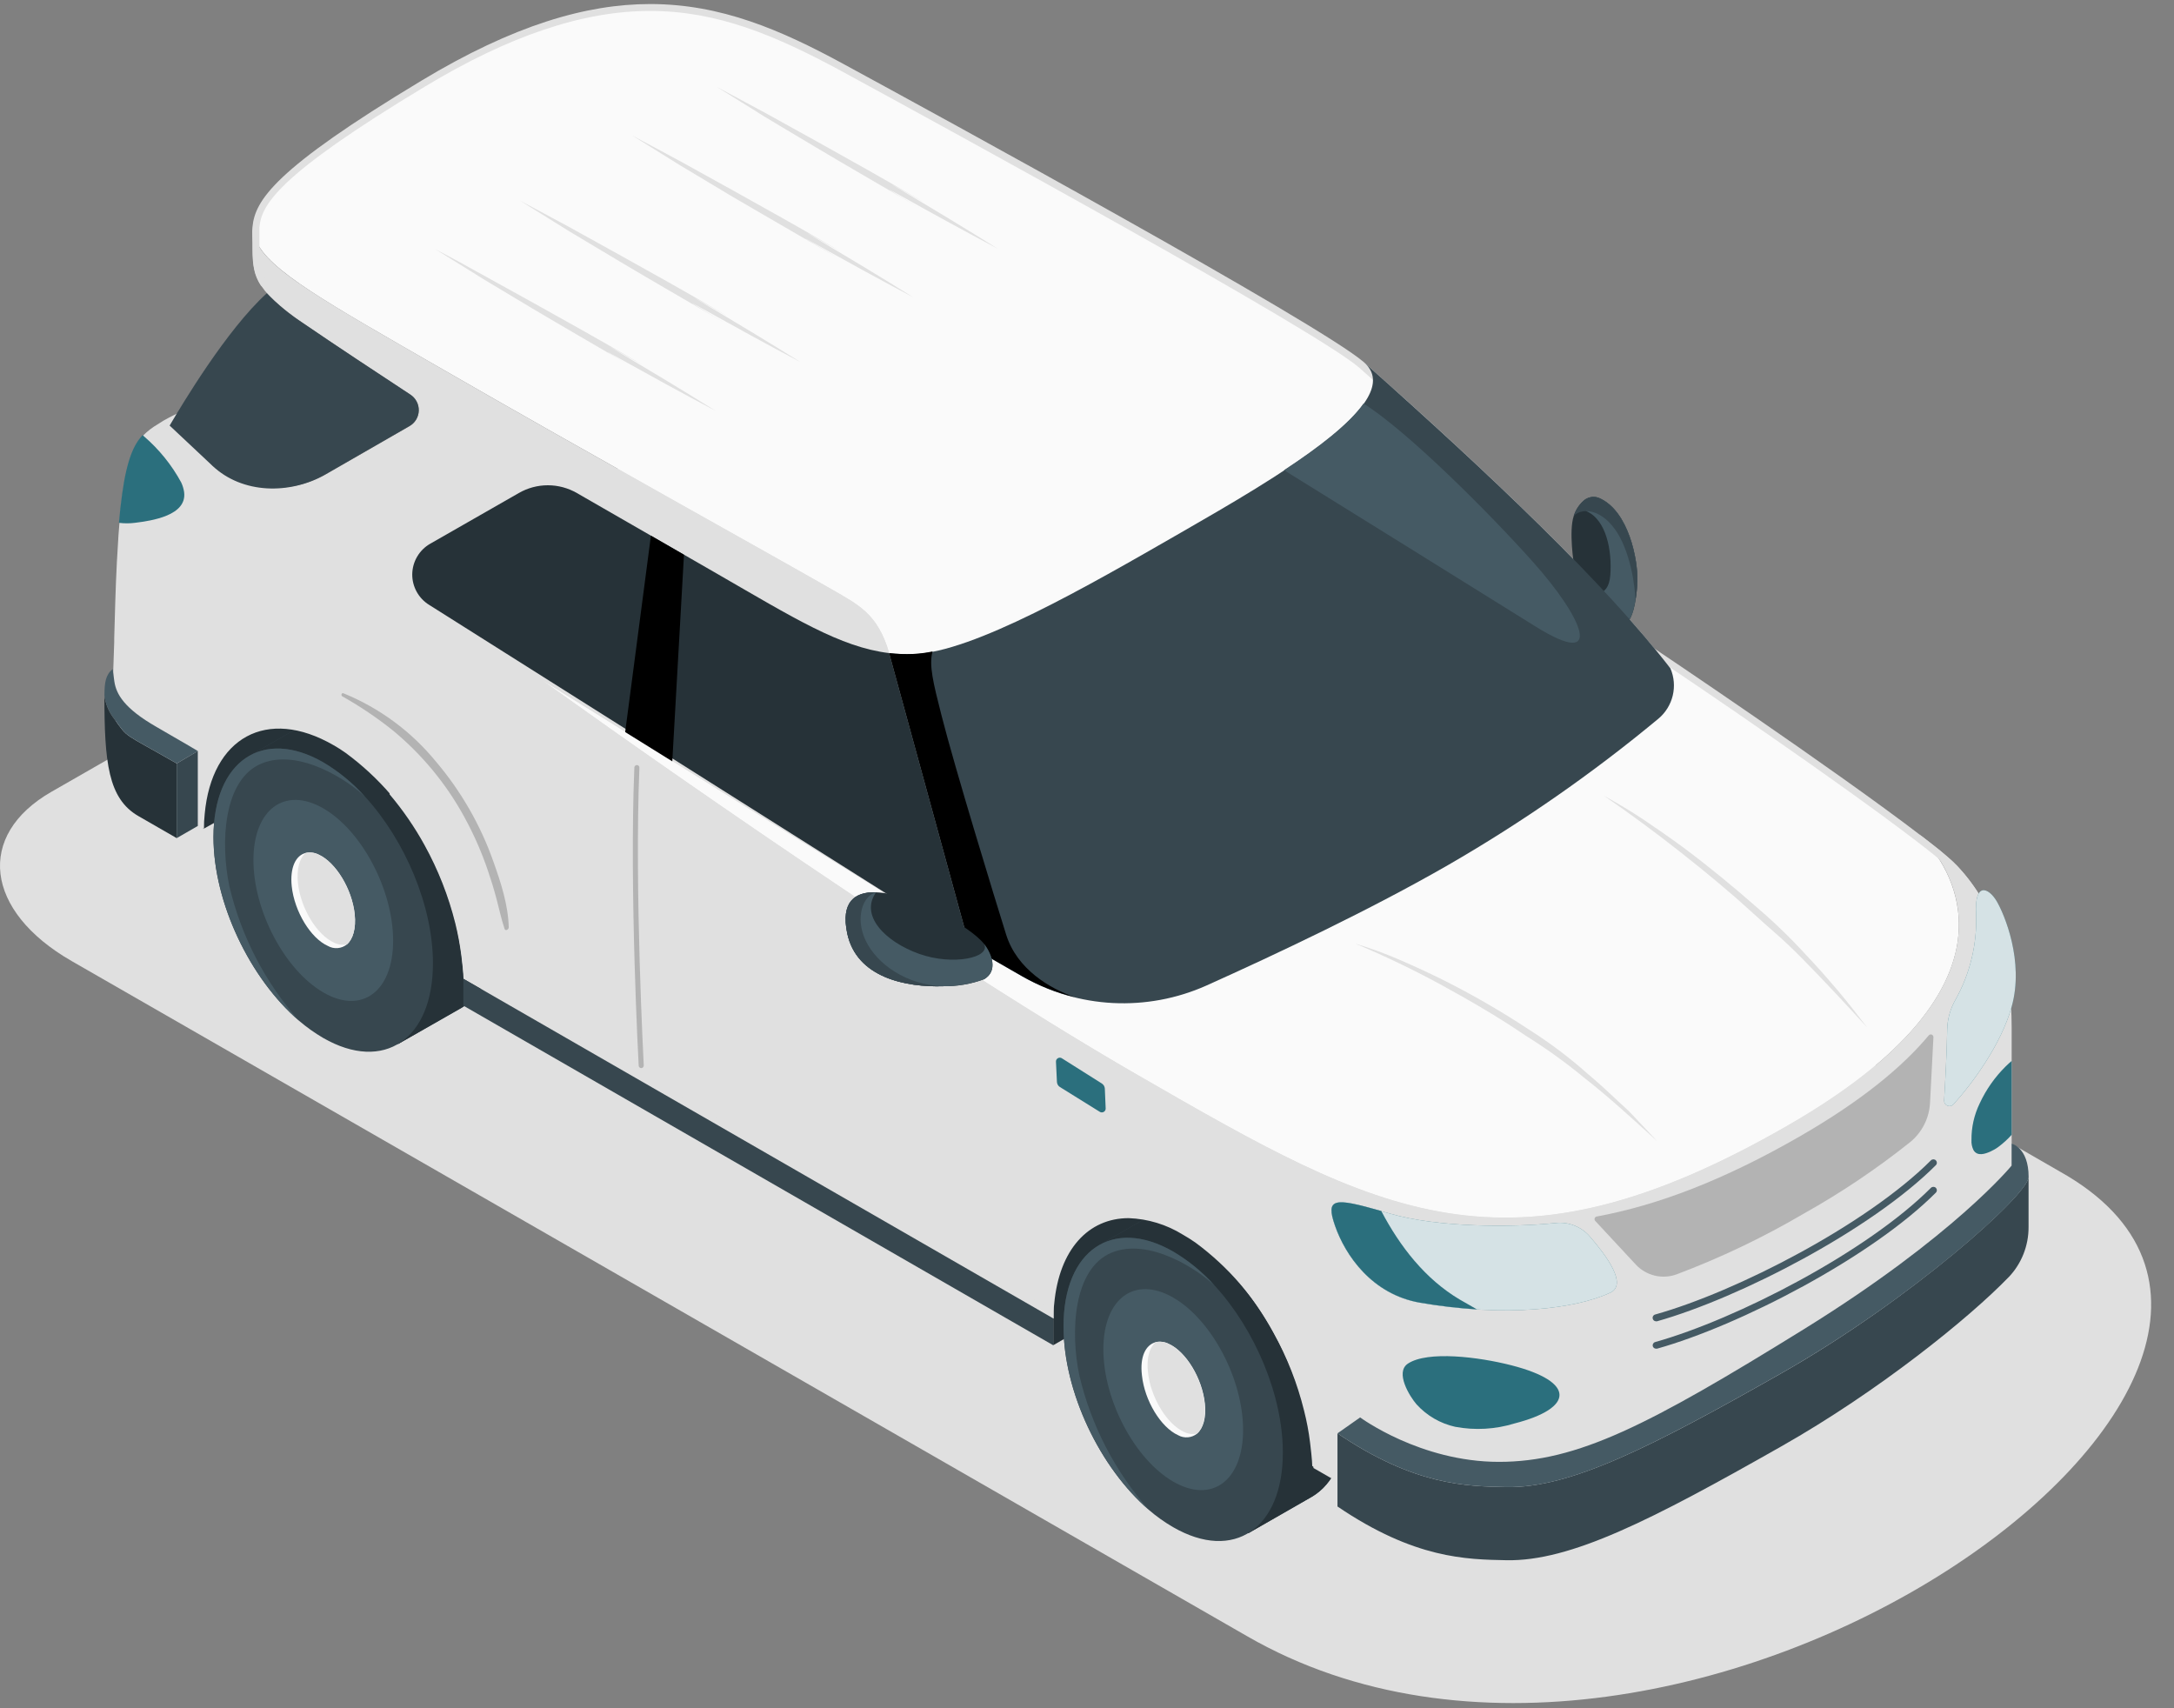 <svg width="70" height="55" viewBox="0 0 70 55" fill="none" xmlns="http://www.w3.org/2000/svg">
<rect x="0" y="0" width="70" height="55" fill="#808080" stroke="none"/>
<path d="M18.953 15.578L1.656 25.493C-0.784 26.892 -0.494 29.332 2.304 30.941L40.15 52.677C54.147 60.757 77.514 43.976 66.323 37.719L27.174 15.165C24.375 13.556 21.394 14.18 18.953 15.578Z" fill="#E0E0E0"/>
<path d="M6.546 26.69L12.338 23.437L9.125 21.587L6.554 23.073L6.546 26.69Z" fill="#263238"/>
<path d="M33.912 42.447V43.312L37.503 41.246L39.705 39.187L36.491 37.338L33.921 38.823V42.443L33.912 42.447Z" fill="#263238"/>
<path d="M36.302 41.691L35.471 40.045L37.448 38.904C38.076 38.544 38.913 38.585 39.833 39.114C41.785 40.239 43.372 43.136 43.372 45.588C43.372 46.872 42.939 47.778 42.246 48.188L42.218 48.204L40.191 49.366L39.315 47.623C37.646 46.374 36.367 43.88 36.302 41.691Z" fill="#37474F"/>
<path d="M36.302 41.691L35.471 40.045L37.448 38.904C38.076 38.544 38.913 38.585 39.833 39.114C41.785 40.239 43.372 43.136 43.372 45.588C43.372 46.872 42.939 47.778 42.246 48.188L42.218 48.204L40.191 49.366L39.315 47.623C37.646 46.374 36.367 43.88 36.302 41.691Z" fill="#263238"/>
<path d="M34.244 42.702C34.244 44.817 35.421 47.263 36.996 48.617C37.237 48.825 37.497 49.01 37.773 49.17C39.724 50.295 41.307 49.219 41.306 46.767C41.306 44.914 40.402 42.805 39.12 41.401L39.109 41.391C38.722 40.959 38.272 40.589 37.773 40.293C35.823 39.175 34.244 40.25 34.244 42.702Z" fill="#37474F"/>
<path d="M37.776 41.778C36.533 41.062 35.527 41.807 35.527 43.442C35.527 45.076 36.533 46.982 37.776 47.703C39.019 48.423 40.026 47.673 40.026 46.039C40.026 44.404 39.017 42.493 37.776 41.778Z" fill="#455A64"/>
<path d="M36.769 44.284C36.854 45.098 37.38 45.959 37.934 46.209C38.029 46.263 38.139 46.286 38.248 46.277C38.357 46.268 38.461 46.226 38.546 46.157C38.74 45.99 38.845 45.646 38.796 45.189C38.711 44.377 38.188 43.515 37.631 43.266C37.504 43.202 37.359 43.183 37.219 43.211C36.885 43.298 36.697 43.686 36.769 44.284Z" fill="#FAFAFA"/>
<path d="M36.963 44.18C37.048 44.993 37.572 45.855 38.128 46.105C38.255 46.168 38.399 46.186 38.538 46.157C38.732 45.99 38.837 45.646 38.788 45.189C38.703 44.377 38.18 43.515 37.623 43.266C37.496 43.202 37.351 43.183 37.211 43.211C37.013 43.382 36.912 43.725 36.963 44.18Z" fill="#E0E0E0"/>
<path d="M34.244 42.702C34.244 44.817 35.421 47.263 36.996 48.616C35.903 47.38 35.133 45.894 34.755 44.29C34.455 42.878 34.56 40.849 35.784 40.335C37.007 39.822 38.608 40.905 39.115 41.397C38.728 40.965 38.277 40.594 37.778 40.298C35.823 39.175 34.244 40.25 34.244 42.702Z" fill="#455A64"/>
<path d="M8.935 25.939L8.105 24.293L10.081 23.158C10.71 22.796 11.547 22.838 12.466 23.367C14.408 24.49 16 27.39 16 29.841C16 31.125 15.565 32.032 14.872 32.442L12.815 33.616L11.939 31.873C10.281 30.622 8.995 28.125 8.935 25.939Z" fill="#37474F"/>
<path d="M8.935 25.939L8.105 24.293L10.081 23.158C10.71 22.796 11.547 22.838 12.466 23.367C14.408 24.49 16 27.39 16 29.841C16 31.125 15.565 32.032 14.872 32.442L12.815 33.616L11.939 31.873C10.281 30.622 8.995 28.125 8.935 25.939Z" fill="#263238"/>
<path d="M6.874 26.952C6.874 29.065 8.053 31.512 9.628 32.864C9.87 33.072 10.13 33.257 10.405 33.418C12.357 34.541 13.942 33.465 13.94 31.013C13.94 29.161 13.037 27.052 11.753 25.648C11.753 25.648 11.753 25.648 11.743 25.637C11.356 25.205 10.905 24.835 10.405 24.539C8.457 23.423 6.874 24.5 6.874 26.952Z" fill="#37474F"/>
<path d="M10.409 26.026C9.168 25.311 8.16 26.057 8.16 27.692C8.16 29.326 9.168 31.23 10.409 31.952C11.65 32.675 12.658 31.921 12.658 30.287C12.658 28.652 11.652 26.743 10.409 26.026Z" fill="#455A64"/>
<path d="M9.393 28.534C9.479 29.347 10.003 30.209 10.559 30.457C10.654 30.511 10.763 30.535 10.872 30.526C10.981 30.517 11.085 30.476 11.17 30.407C11.364 30.238 11.467 29.895 11.421 29.438C11.335 28.625 10.811 27.763 10.255 27.513C10.128 27.45 9.983 27.431 9.844 27.461C9.519 27.541 9.331 27.941 9.393 28.534Z" fill="#FAFAFA"/>
<path d="M9.593 28.429C9.679 29.241 10.203 30.103 10.759 30.352C10.886 30.415 11.031 30.434 11.171 30.407C11.365 30.238 11.468 29.895 11.421 29.438C11.336 28.625 10.811 27.763 10.256 27.513C10.128 27.45 9.983 27.431 9.844 27.461C9.646 27.63 9.547 27.974 9.593 28.429Z" fill="#E0E0E0"/>
<path d="M6.874 26.952C6.874 29.064 8.053 31.512 9.628 32.864C8.535 31.629 7.765 30.143 7.387 28.54C7.088 27.126 7.193 25.096 8.416 24.585C9.64 24.074 11.238 25.153 11.747 25.645C11.36 25.213 10.909 24.842 10.409 24.546C8.457 23.423 6.874 24.5 6.874 26.952Z" fill="#455A64"/>
<path d="M57.577 36.23C48.507 41.449 44.384 39.077 36.66 34.628C29.173 30.317 18.102 22.368 17.432 21.88L31.222 30.453L28.631 21.027C28.258 19.755 27.646 19.478 26.78 18.975C25.116 18.016 18.677 14.443 14.278 11.906C10.475 9.72 8.665 8.711 8.238 7.742V7.696C8.238 7.657 8.238 7.618 8.238 7.58C8.238 7.493 8.238 7.407 8.238 7.314C8.306 6.54 8.768 5.608 13.618 2.688C16.358 1.038 18.749 0.234 20.926 0.234C23.103 0.234 24.978 1.009 27.108 2.171C29.786 3.625 42.36 10.481 43.83 11.747C48.336 15.75 51.308 18.677 53.182 20.962L53.306 21.111L53.326 21.06C54.248 21.653 59.232 25.034 61.823 27.031C61.903 27.091 61.978 27.147 62.05 27.205C62.122 27.263 62.151 27.283 62.198 27.322C63.161 28.557 64.82 32.066 57.577 36.23Z" fill="#FAFAFA"/>
<path d="M63.017 27.879C62.912 27.77 62.801 27.666 62.685 27.568C62.58 27.48 62.464 27.374 62.332 27.277C62.2 27.18 62.052 27.056 61.895 26.936C61.864 26.911 61.831 26.888 61.796 26.863C62.206 27.25 66.197 31.265 57.577 36.23C48.505 41.459 44.384 39.077 36.66 34.629C29.173 30.318 18.102 22.368 17.432 21.88L31.222 30.453L28.631 21.028C28.258 19.755 27.646 19.478 26.78 18.975C25.115 18.016 18.677 14.443 14.278 11.906C9.879 9.369 8.162 8.44 8.135 7.303C8.121 7.473 8.135 7.64 8.135 7.812C8.135 8.856 8.135 9.284 9.778 10.421C10.749 11.085 12.147 12.009 13.218 12.712C13.302 12.768 13.371 12.844 13.417 12.934C13.464 13.024 13.487 13.123 13.484 13.225C13.481 13.325 13.452 13.424 13.401 13.511C13.349 13.598 13.276 13.67 13.188 13.721L10.495 15.27C9.93 15.595 9.281 15.742 8.632 15.694C7.982 15.645 7.363 15.403 6.853 14.999L6.057 14.031L5.748 13.76C5.69 13.715 5.635 13.667 5.583 13.616L6.07 13.159C5.853 13.244 5.64 13.341 5.433 13.45C5.313 13.512 5.196 13.581 5.084 13.657C4.911 13.757 4.752 13.878 4.612 14.019C4.346 14.302 4.105 14.794 3.949 15.915C3.909 16.204 3.876 16.515 3.846 16.843C3.837 16.971 3.825 17.102 3.815 17.23C3.796 17.52 3.779 17.811 3.763 18.102C3.72 18.946 3.699 19.802 3.678 20.542C3.678 20.584 3.678 20.627 3.678 20.668C3.668 20.987 3.658 21.283 3.648 21.545C3.629 23.009 3.664 25.031 5.711 26.193C6.082 26.406 5.878 26.291 6.567 26.686C6.566 26.527 6.574 26.367 6.591 26.208C6.816 23.749 8.589 22.751 10.741 23.993C10.875 24.069 11.005 24.151 11.13 24.241C12.196 25.025 13.07 26.039 13.688 27.207C14.125 28 14.458 28.847 14.678 29.725C14.76 30.072 14.818 30.418 14.863 30.757C14.932 31.325 14.932 31.509 14.932 31.509L17.846 33.186H17.855L17.881 33.201C17.891 33.205 17.9 33.21 17.908 33.217L17.939 33.234C17.949 33.238 17.958 33.243 17.966 33.25H17.976H17.991L18.015 33.263C18.03 33.271 18.046 33.28 18.059 33.29C18.076 33.298 18.091 33.307 18.106 33.317L18.157 33.344L18.172 33.356L18.263 33.407L18.318 33.437L18.374 33.472L18.543 33.569C18.578 33.587 18.613 33.608 18.652 33.631L18.753 33.689L18.834 33.736L18.873 33.759L18.92 33.784L18.945 33.798L19 33.829C19.075 33.871 19.151 33.918 19.229 33.96L22.27 35.703L23.371 36.339C23.649 36.495 23.929 36.66 24.206 36.819C24.484 36.978 24.766 37.138 25.044 37.303C25.321 37.468 25.605 37.623 25.885 37.787C26.302 38.025 26.722 38.265 27.139 38.509L27.815 38.897L33.877 42.383C33.877 42.216 33.888 42.055 33.9 41.9C34.129 39.441 35.9 38.44 38.054 39.681C38.186 39.757 38.319 39.842 38.443 39.933C39.437 40.618 40.333 41.685 41.001 42.9C41.44 43.692 41.772 44.538 41.989 45.417C42.076 45.757 42.141 46.102 42.183 46.45C42.253 47.019 42.253 47.201 42.253 47.201L43.388 47.853C44.936 48.744 46.691 49.215 48.479 49.22C50.266 49.224 52.024 48.762 53.576 47.879C55.46 46.808 57.416 45.692 58.574 45.04C61.335 43.473 64.744 41.075 64.744 37.731V33.097C64.775 31.011 64.293 29.229 63.017 27.879Z" fill="#E0E0E0"/>
<path d="M28.909 6.251C29.975 6.846 31.045 7.437 32.125 8.006C31.09 7.357 30.043 6.728 28.994 6.104C27.945 5.481 30.538 6.974 29.483 6.358C28.429 5.742 27.364 5.146 26.298 4.553L24.696 3.666C24.158 3.378 23.622 3.085 23.08 2.798C23.597 3.126 24.121 3.439 24.634 3.767L26.207 4.706C27.256 5.332 28.314 5.94 29.367 6.555C30.42 7.171 27.835 5.659 28.909 6.251ZM14.012 8.02C14.529 8.347 15.053 8.661 15.566 8.988L17.137 9.929C18.188 10.553 19.244 11.161 20.299 11.778C21.354 12.396 18.767 10.888 19.835 11.48C20.903 12.073 21.971 12.664 23.051 13.233C22.016 12.584 20.969 11.957 19.92 11.333C18.871 10.71 21.464 12.203 20.41 11.585C19.355 10.967 18.291 10.374 17.224 9.78L15.62 8.893C15.088 8.597 14.554 8.302 14.012 8.02ZM26.652 8.116C27.714 8.717 25.121 7.226 26.188 7.818C27.254 8.411 28.324 9.001 29.404 9.571C28.369 8.922 27.322 8.295 26.273 7.671C25.224 7.047 27.817 8.54 26.764 7.923C25.712 7.305 24.643 6.712 23.577 6.118L21.975 5.231C21.437 4.942 20.903 4.65 20.361 4.365C20.876 4.692 21.4 5.006 21.915 5.333L23.486 6.275C24.533 6.891 25.599 7.499 26.652 8.116ZM22.56 9.906C23.628 10.5 24.696 11.091 25.778 11.66C24.743 11.012 23.694 10.382 22.645 9.759C21.596 9.135 24.189 10.628 23.136 10.012C22.084 9.396 21.017 8.8 19.949 8.207L18.347 7.32C17.809 7.032 17.275 6.739 16.733 6.453C17.25 6.78 17.772 7.094 18.287 7.421L19.858 8.362C20.907 8.988 21.965 9.596 23.02 10.212C24.075 10.828 21.493 9.313 22.56 9.906Z" fill="#E0E0E0"/>
<path d="M63.017 27.877C62.938 27.794 62.823 27.684 62.685 27.569C62.608 27.502 62.518 27.428 62.425 27.352L62.332 27.277L62.124 27.112L61.895 26.936C59.057 24.759 53.277 20.886 53.277 20.886C51.115 18.252 47.744 15.061 43.912 11.658C42.459 10.407 30.214 3.718 27.17 2.066C25.148 0.966 23.222 0.13 20.934 0.13C18.881 0.13 16.535 0.809 13.567 2.599C8.83 5.451 8.211 6.451 8.129 7.311C8.113 7.481 8.129 7.644 8.129 7.816C8.129 8.397 8.129 8.784 8.405 9.201C8.552 9.269 8.702 9.332 8.85 9.394L8.826 9.371C8.746 9.288 8.672 9.198 8.607 9.102C8.352 8.724 8.352 8.382 8.352 7.812V7.696C8.352 7.568 8.352 7.448 8.352 7.326C8.416 6.613 8.886 5.676 13.68 2.789C16.399 1.148 18.772 0.352 20.93 0.352C23.088 0.352 24.942 1.127 27.059 2.27C30.773 4.291 42.37 10.634 43.762 11.835C48.261 15.83 51.228 18.754 53.1 21.033L53.341 21.328L53.38 21.229C54.573 22.017 59.253 25.199 61.755 27.118L61.982 27.294L62.188 27.457L62.25 27.506L62.281 27.531L62.534 27.742C62.664 27.854 62.773 27.955 62.85 28.036C63.992 29.245 64.548 30.902 64.548 33.104V37.803C64.548 41.095 61.091 43.442 58.49 44.917L57.76 45.33L56.585 45.998L56.391 46.111L56.268 46.18L55.6 46.568L54.911 46.955L53.497 47.753C51.986 48.612 50.276 49.064 48.536 49.064C48.313 49.064 48.088 49.064 47.866 49.041C47.22 48.998 46.579 48.892 45.953 48.725C45.743 48.671 45.534 48.607 45.33 48.531C44.705 48.322 44.102 48.05 43.531 47.72L42.816 47.309L42.64 47.209L42.502 47.129C42.502 47.013 42.479 46.81 42.438 46.478C42.395 46.122 42.33 45.768 42.244 45.419C42.021 44.522 41.681 43.658 41.234 42.849C40.599 41.653 39.702 40.615 38.61 39.813C38.462 39.71 38.326 39.619 38.196 39.551C37.634 39.204 36.99 39.01 36.33 38.99C34.883 38.99 33.88 40.121 33.712 41.943C33.712 41.986 33.712 42.028 33.712 42.069L28.91 39.309L28.873 39.29L28.679 39.179L27.955 38.763L27.283 38.376L26.65 38.012L26.488 37.919L23.562 36.228L23.54 36.216L23.517 36.203L23.468 36.176L23.426 36.151L18.341 33.228L18.254 33.178L18.153 33.12L18.094 33.087L18.042 33.056L18.267 33.186L17.597 32.798L17.52 32.754L17.434 32.705L16.401 32.109L16.304 32.055L15.138 31.383C15.138 31.265 15.113 31.061 15.072 30.734C15.028 30.378 14.963 30.025 14.878 29.677C14.654 28.78 14.315 27.916 13.868 27.107C13.493 26.426 13.042 25.791 12.522 25.213C12.522 25.335 12.538 25.457 12.547 25.577C12.975 26.084 13.352 26.632 13.672 27.213C14.109 28.006 14.442 28.852 14.661 29.731C14.745 30.071 14.81 30.415 14.855 30.763C14.925 31.33 14.925 31.516 14.925 31.516L16.199 32.248L17.329 32.901L17.492 32.994L17.935 33.249L18.048 33.313L18.242 33.422L23.321 36.346L23.414 36.4L23.457 36.425L26.391 38.114L27.184 38.571L27.86 38.959L28.774 39.483H28.765L28.809 39.511L33.923 42.454C33.923 42.288 33.923 42.127 33.945 41.972C34.106 40.229 35.044 39.22 36.341 39.22C36.961 39.242 37.563 39.426 38.089 39.753C38.223 39.828 38.355 39.913 38.487 40.004C39.551 40.787 40.423 41.799 41.041 42.964C41.48 43.756 41.813 44.602 42.03 45.481C42.116 45.821 42.181 46.166 42.224 46.513C42.292 47.081 42.292 47.265 42.292 47.265L43.426 47.917C44.011 48.253 44.627 48.531 45.266 48.746C45.477 48.818 45.689 48.882 45.903 48.94C46.542 49.111 47.198 49.219 47.858 49.263C48.086 49.279 48.315 49.286 48.544 49.286C50.32 49.287 52.066 48.825 53.607 47.946L55.021 47.143L55.711 46.755L56.379 46.368L56.699 46.186L57.874 45.518L58.603 45.105C61.364 43.539 64.773 41.143 64.773 37.797V33.098C64.773 31.011 64.293 29.229 63.017 27.877Z" fill="#E0E0E0"/>
<path d="M43.632 30.379C44.596 30.781 45.537 31.234 46.452 31.735C47.365 32.235 48.268 32.761 49.129 33.348C49.782 33.754 50.408 34.204 51.001 34.694C51.824 35.335 52.593 36.05 53.364 36.747L52.826 36.176C52.646 35.982 52.469 35.788 52.277 35.618C51.888 35.258 51.514 34.898 51.111 34.564C50.53 34.048 49.908 33.579 49.251 33.162C48.376 32.584 47.468 32.057 46.532 31.584C46.062 31.348 45.586 31.129 45.106 30.92C44.627 30.71 44.133 30.53 43.632 30.379ZM51.644 25.619C52.486 26.2 53.302 26.8 54.1 27.43C54.899 28.059 55.683 28.704 56.431 29.39C57.179 30.075 57.317 30.143 58.032 30.866C58.746 31.588 59.436 32.333 60.125 33.085C59.812 32.682 59.502 32.277 59.172 31.888C58.841 31.499 58.505 31.113 58.154 30.747C57.661 30.207 57.135 29.698 56.579 29.223C55.813 28.549 55.025 27.901 54.202 27.287C53.79 26.985 53.37 26.692 52.947 26.407C52.523 26.123 52.092 25.869 51.644 25.619Z" fill="#E0E0E0"/>
<path d="M50.692 18.204L50.838 18.814C51.176 19.445 51.923 20.243 52.197 20.169C52.471 20.096 52.586 19.763 52.66 19.333C52.695 19.128 52.716 18.92 52.722 18.711C52.745 18.035 52.444 16.457 51.502 16.039C51.408 15.998 51.303 15.988 51.203 16.011C51.102 16.033 51.012 16.087 50.945 16.165C50.819 16.29 50.726 16.443 50.673 16.612C50.51 17.088 50.671 18.179 50.692 18.204Z" fill="#263238"/>
<path d="M50.838 18.814C51.176 19.445 51.923 20.243 52.197 20.169C52.471 20.096 52.586 19.763 52.66 19.333C52.695 19.128 52.716 18.92 52.722 18.711C52.745 18.035 52.444 16.457 51.502 16.039C51.408 15.998 51.303 15.988 51.203 16.011C51.102 16.033 51.012 16.087 50.945 16.165L51.073 16.455C51.731 16.734 51.908 17.747 51.85 18.518C51.791 19.288 51.217 19.213 50.838 18.814Z" fill="#455A64"/>
<path d="M50.669 16.614C50.906 16.362 51.496 16.351 51.993 17.032C52.491 17.714 52.654 18.882 52.656 19.335C52.691 19.129 52.712 18.921 52.718 18.712C52.741 18.036 52.44 16.459 51.498 16.041C51.106 15.867 50.782 16.266 50.669 16.614Z" fill="#37474F"/>
<path d="M13.178 13.721L10.485 15.27C9.333 15.934 7.804 15.905 6.843 14.999L5.462 13.702C5.851 13.043 7.288 10.624 8.591 9.441C8.944 9.808 9.339 10.133 9.768 10.409C10.739 11.074 12.137 11.997 13.208 12.7C13.295 12.756 13.366 12.832 13.414 12.923C13.463 13.014 13.486 13.116 13.484 13.219C13.481 13.322 13.451 13.422 13.398 13.51C13.344 13.598 13.269 13.671 13.178 13.721Z" fill="#37474F"/>
<path d="M34.197 34.077L35.479 34.886C35.506 34.904 35.529 34.928 35.546 34.956C35.562 34.984 35.572 35.016 35.574 35.049L35.601 35.684C35.603 35.707 35.598 35.73 35.587 35.751C35.575 35.771 35.559 35.788 35.539 35.8C35.518 35.811 35.495 35.817 35.472 35.816C35.449 35.815 35.426 35.807 35.407 35.794L34.127 34.998C34.099 34.981 34.076 34.957 34.06 34.929C34.043 34.9 34.034 34.868 34.032 34.836L34.001 34.189C33.999 34.165 34.003 34.141 34.014 34.12C34.025 34.099 34.042 34.082 34.063 34.07C34.083 34.058 34.107 34.052 34.131 34.053C34.155 34.055 34.178 34.063 34.197 34.077Z" fill="#2B6F7D"/>
<path d="M14.919 31.512V32.378L33.911 43.312V42.447L14.919 31.512Z" fill="#37474F"/>
<g opacity="0.2">
<path d="M20.648 34.39C20.659 34.39 20.67 34.387 20.68 34.382C20.69 34.378 20.699 34.371 20.706 34.363C20.714 34.355 20.719 34.346 20.723 34.335C20.727 34.325 20.728 34.314 20.728 34.303C20.728 34.247 20.425 28.671 20.588 24.717C20.589 24.695 20.581 24.674 20.566 24.658C20.551 24.642 20.53 24.633 20.508 24.632C20.487 24.632 20.466 24.64 20.451 24.655C20.435 24.669 20.426 24.69 20.425 24.711C20.262 28.673 20.561 34.257 20.565 34.311C20.566 34.332 20.575 34.352 20.59 34.367C20.606 34.382 20.627 34.39 20.648 34.39Z" fill="black"/>
</g>
<path opacity="0.2" d="M11.052 22.319C12.207 22.788 13.226 23.537 14.018 24.498C14.838 25.459 15.474 26.564 15.892 27.755C16.131 28.424 16.366 29.15 16.381 29.862C16.381 29.926 16.273 29.986 16.247 29.909C16.142 29.595 16.075 29.274 15.991 28.956C15.907 28.639 15.816 28.342 15.713 28.04C15.507 27.431 15.247 26.841 14.936 26.278C14.356 25.222 13.58 24.286 12.65 23.518C12.136 23.107 11.589 22.738 11.015 22.416C10.97 22.383 11.005 22.302 11.052 22.319Z" fill="black"/>
<path d="M28.631 21.028L31.216 30.461L32.901 31.429C33.797 31.945 34.802 32.241 35.834 32.294C36.867 32.346 37.897 32.154 38.841 31.733C41.074 30.73 44.131 29.289 46.633 27.848C49.017 26.473 51.28 24.898 53.398 23.14C53.628 22.948 53.79 22.686 53.86 22.395C53.93 22.103 53.904 21.797 53.786 21.521C51.667 18.777 48.058 15.346 43.918 11.666C45.372 12.917 41.045 15.41 38.023 17.149C35.001 18.888 31.323 21.006 29.409 21.061C29.149 21.07 28.889 21.059 28.631 21.028Z" fill="#37474F"/>
<path d="M13.823 19.478L31.216 30.459L28.631 21.028C27.044 20.834 25.562 19.897 23.057 18.454L18.578 15.876C18.293 15.711 17.969 15.624 17.64 15.624C17.31 15.624 16.987 15.711 16.702 15.876L13.851 17.507C13.678 17.606 13.534 17.748 13.433 17.92C13.332 18.091 13.277 18.286 13.274 18.485C13.271 18.684 13.321 18.88 13.417 19.054C13.513 19.228 13.653 19.375 13.823 19.478Z" fill="#263238"/>
<path d="M29.404 21.055C29.613 21.044 29.822 21.018 30.027 20.975C29.905 21.411 30.048 21.982 30.311 23.017C30.75 24.748 32.041 28.956 32.395 30.087C32.748 31.218 33.816 31.83 34.595 32.103C34.002 31.956 33.431 31.727 32.901 31.423L31.216 30.455L28.631 21.028C28.887 21.057 29.146 21.066 29.404 21.055Z" fill="black"/>
<path d="M21.647 24.513L20.13 23.57L20.959 17.247L22.023 17.861L21.647 24.513Z" fill="black"/>
<path d="M43.904 12.993C45.332 13.891 47.956 16.521 49.354 18.086C50.977 19.902 51.698 21.572 49.447 20.174C47.699 19.081 43.232 16.31 41.344 15.138C42.469 14.399 43.438 13.651 43.904 12.993Z" fill="#455A64"/>
<path d="M43.065 46.149V48.504C45.551 50.191 47.221 50.208 48.503 50.234C50.57 50.274 53.164 48.948 57.352 46.571C60.494 44.792 63.421 42.421 64.674 41.122L64.687 41.11C65.095 40.676 65.32 40.102 65.317 39.507V37.895C65.317 38.449 61.523 41.85 57.354 44.217C53.184 46.583 50.572 47.915 48.505 47.879C47.221 47.852 45.551 47.836 43.065 46.149Z" fill="#37474F"/>
<path d="M43.065 46.149C45.551 47.836 47.221 47.852 48.503 47.879C50.57 47.916 53.164 46.593 57.352 44.217C61.539 41.84 65.319 38.457 65.319 37.896C65.319 36.943 64.771 36.821 64.771 36.821V37.529C64.771 37.529 62.926 39.797 58.084 42.795C53.077 45.894 50.797 47.067 48.262 47.067C45.728 47.067 43.795 45.636 43.795 45.636L43.065 46.149Z" fill="#455A64"/>
<path opacity="0.2" d="M51.364 39.309L52.669 40.713C52.832 40.889 53.044 41.013 53.278 41.07C53.511 41.126 53.756 41.113 53.982 41.031C55.402 40.496 56.774 39.841 58.082 39.073C59.286 38.399 60.432 37.629 61.51 36.768C61.698 36.613 61.852 36.42 61.961 36.202C62.071 35.984 62.133 35.745 62.145 35.502L62.254 33.397C62.255 33.379 62.251 33.361 62.241 33.345C62.231 33.33 62.217 33.318 62.2 33.311C62.183 33.305 62.165 33.303 62.147 33.308C62.13 33.313 62.114 33.323 62.102 33.337C61.258 34.348 59.941 35.442 57.954 36.586C55.522 37.986 53.386 38.804 51.411 39.168C51.396 39.171 51.382 39.178 51.37 39.188C51.359 39.198 51.35 39.211 51.346 39.225C51.341 39.239 51.34 39.255 51.343 39.27C51.347 39.284 51.354 39.298 51.364 39.309Z" fill="black"/>
<path d="M4.345 16.833C4.174 16.855 4 16.855 3.829 16.833C3.858 16.506 3.891 16.194 3.932 15.905C4.087 14.78 4.32 14.292 4.594 14.009L4.631 14.044C5.12 14.464 5.528 14.968 5.835 15.534C5.88 15.631 5.912 15.734 5.928 15.84C6.031 16.603 4.874 16.767 4.345 16.833Z" fill="#2B6F7D"/>
<path d="M62.331 37.516C62.352 37.495 62.364 37.467 62.364 37.438C62.364 37.408 62.352 37.38 62.331 37.359C62.311 37.338 62.282 37.327 62.253 37.327C62.223 37.327 62.195 37.338 62.174 37.359C60.125 39.412 55.928 41.585 53.294 42.323C53.28 42.326 53.267 42.333 53.255 42.342C53.244 42.351 53.234 42.362 53.227 42.375C53.219 42.388 53.215 42.402 53.213 42.417C53.211 42.431 53.213 42.446 53.217 42.46C53.223 42.484 53.237 42.504 53.256 42.519C53.276 42.534 53.299 42.542 53.324 42.541C53.334 42.544 53.344 42.544 53.355 42.541C56.016 41.79 60.257 39.594 62.331 37.516ZM53.217 43.343C53.224 43.366 53.238 43.386 53.257 43.401C53.276 43.415 53.3 43.423 53.324 43.423C53.334 43.425 53.344 43.425 53.355 43.423C56.016 42.677 60.257 40.479 62.331 38.401C62.352 38.38 62.364 38.352 62.364 38.322C62.364 38.293 62.352 38.265 62.331 38.244C62.311 38.223 62.282 38.212 62.253 38.212C62.223 38.212 62.195 38.223 62.174 38.244C60.125 40.299 55.928 42.47 53.294 43.21C53.267 43.217 53.243 43.236 53.228 43.261C53.214 43.286 53.21 43.315 53.217 43.343Z" fill="#455A64"/>
<path d="M51.191 39.812C51.058 39.657 50.888 39.536 50.697 39.46C50.507 39.384 50.3 39.355 50.096 39.377C48.663 39.524 46.299 39.522 44.766 39.077C42.985 38.556 42.655 38.513 42.985 39.464C43.316 40.415 44.176 41.678 45.728 41.945C48.507 42.423 50.737 42.138 51.853 41.619C52.411 41.35 51.723 40.428 51.191 39.812Z" fill="#2B6F7D"/>
<path opacity="0.8" d="M51.191 39.812C51.058 39.657 50.888 39.536 50.697 39.46C50.507 39.384 50.3 39.355 50.096 39.377C48.663 39.524 46.299 39.522 44.766 39.077C42.985 38.556 42.655 38.513 42.985 39.464C43.316 40.415 44.176 41.678 45.728 41.945C48.507 42.423 50.737 42.138 51.853 41.619C52.411 41.35 51.723 40.428 51.191 39.812Z" fill="white"/>
<path d="M45.728 41.943C44.174 41.676 43.314 40.413 42.985 39.462C42.675 38.566 42.95 38.554 44.475 38.99C45.079 40.138 45.889 41.18 47 41.84C47.182 41.949 47.373 42.048 47.555 42.158C46.943 42.119 46.333 42.047 45.728 41.943Z" fill="#2B6F7D"/>
<path d="M62.697 33.155C62.703 32.809 62.798 32.47 62.973 32.171C63.435 31.338 63.662 30.395 63.629 29.444C63.567 28.373 64.031 28.584 64.284 29.004C64.536 29.425 65.183 30.953 64.773 32.413C64.433 33.629 63.518 34.872 62.899 35.556C62.875 35.582 62.843 35.601 62.809 35.609C62.774 35.617 62.737 35.613 62.704 35.6C62.671 35.586 62.644 35.563 62.624 35.533C62.605 35.503 62.596 35.468 62.598 35.432C62.633 34.859 62.687 33.869 62.697 33.155Z" fill="#2B6F7D"/>
<path opacity="0.8" d="M62.697 33.155C62.703 32.809 62.798 32.47 62.973 32.171C63.435 31.338 63.662 30.395 63.629 29.444C63.567 28.373 64.031 28.584 64.284 29.004C64.536 29.425 65.183 30.953 64.773 32.413C64.433 33.629 63.518 34.872 62.899 35.556C62.875 35.582 62.843 35.601 62.809 35.609C62.774 35.617 62.737 35.613 62.704 35.6C62.671 35.586 62.644 35.563 62.624 35.533C62.605 35.503 62.596 35.468 62.598 35.432C62.633 34.859 62.687 33.869 62.697 33.155Z" fill="white"/>
<path d="M63.745 35.523C63.566 35.891 63.474 36.297 63.479 36.706C63.472 36.819 63.495 36.931 63.545 37.032C63.67 37.237 63.914 37.154 64.093 37.074C64.184 37.033 64.27 36.983 64.35 36.923C64.503 36.809 64.645 36.679 64.773 36.536V34.158C64.711 34.208 64.647 34.272 64.579 34.336C64.232 34.679 63.95 35.081 63.745 35.523ZM45.613 45.218C45.942 45.58 46.376 45.832 46.854 45.938C47.491 46.058 48.148 46.021 48.767 45.83C50.669 45.342 50.756 44.495 48.668 43.959C47.615 43.688 45.969 43.484 45.334 43.903C44.908 44.184 45.39 44.962 45.613 45.218Z" fill="#2B6F7D"/>
<path d="M27.279 30.049C27.582 31.485 29.176 31.791 30.373 31.753C30.82 31.759 31.265 31.683 31.686 31.528C32.146 31.261 31.934 30.711 31.686 30.391C31.266 29.851 29.388 28.766 28.209 28.73C27.521 28.706 27.069 29.041 27.279 30.049Z" fill="#263238"/>
<path d="M27.279 30.049C27.582 31.485 29.176 31.791 30.373 31.753C30.82 31.759 31.265 31.683 31.686 31.528C32.146 31.261 31.934 30.711 31.686 30.391C31.917 30.831 30.687 31.102 29.59 30.709C28.493 30.316 27.677 29.471 28.209 28.73C27.521 28.706 27.069 29.041 27.279 30.049Z" fill="#455A64"/>
<path d="M27.279 30.049C27.582 31.485 29.176 31.791 30.373 31.753C29.182 31.718 28.236 31.036 27.877 30.291C27.518 29.545 27.791 28.823 28.211 28.73C27.521 28.706 27.069 29.041 27.279 30.049Z" fill="#37474F"/>
<path d="M4.458 26.276L5.69 26.985V24.581C3.909 23.557 4.149 23.795 3.679 23.148C3.507 22.93 3.397 22.669 3.361 22.393C3.363 24.545 3.479 25.712 4.458 26.276Z" fill="#263238"/>
<path d="M3.363 22.393C3.399 22.669 3.509 22.929 3.681 23.148C4.151 23.795 3.91 23.557 5.691 24.581L6.371 24.182C6.371 24.182 6.097 24.012 5.043 23.407C3.988 22.803 3.745 22.344 3.683 21.947C3.642 21.669 3.629 21.541 3.629 21.541C3.402 21.723 3.363 21.976 3.363 22.393Z" fill="#455A64"/>
<path d="M6.369 24.182V26.593L5.689 26.985V24.583L6.369 24.182Z" fill="#37474F"/>
</svg>
